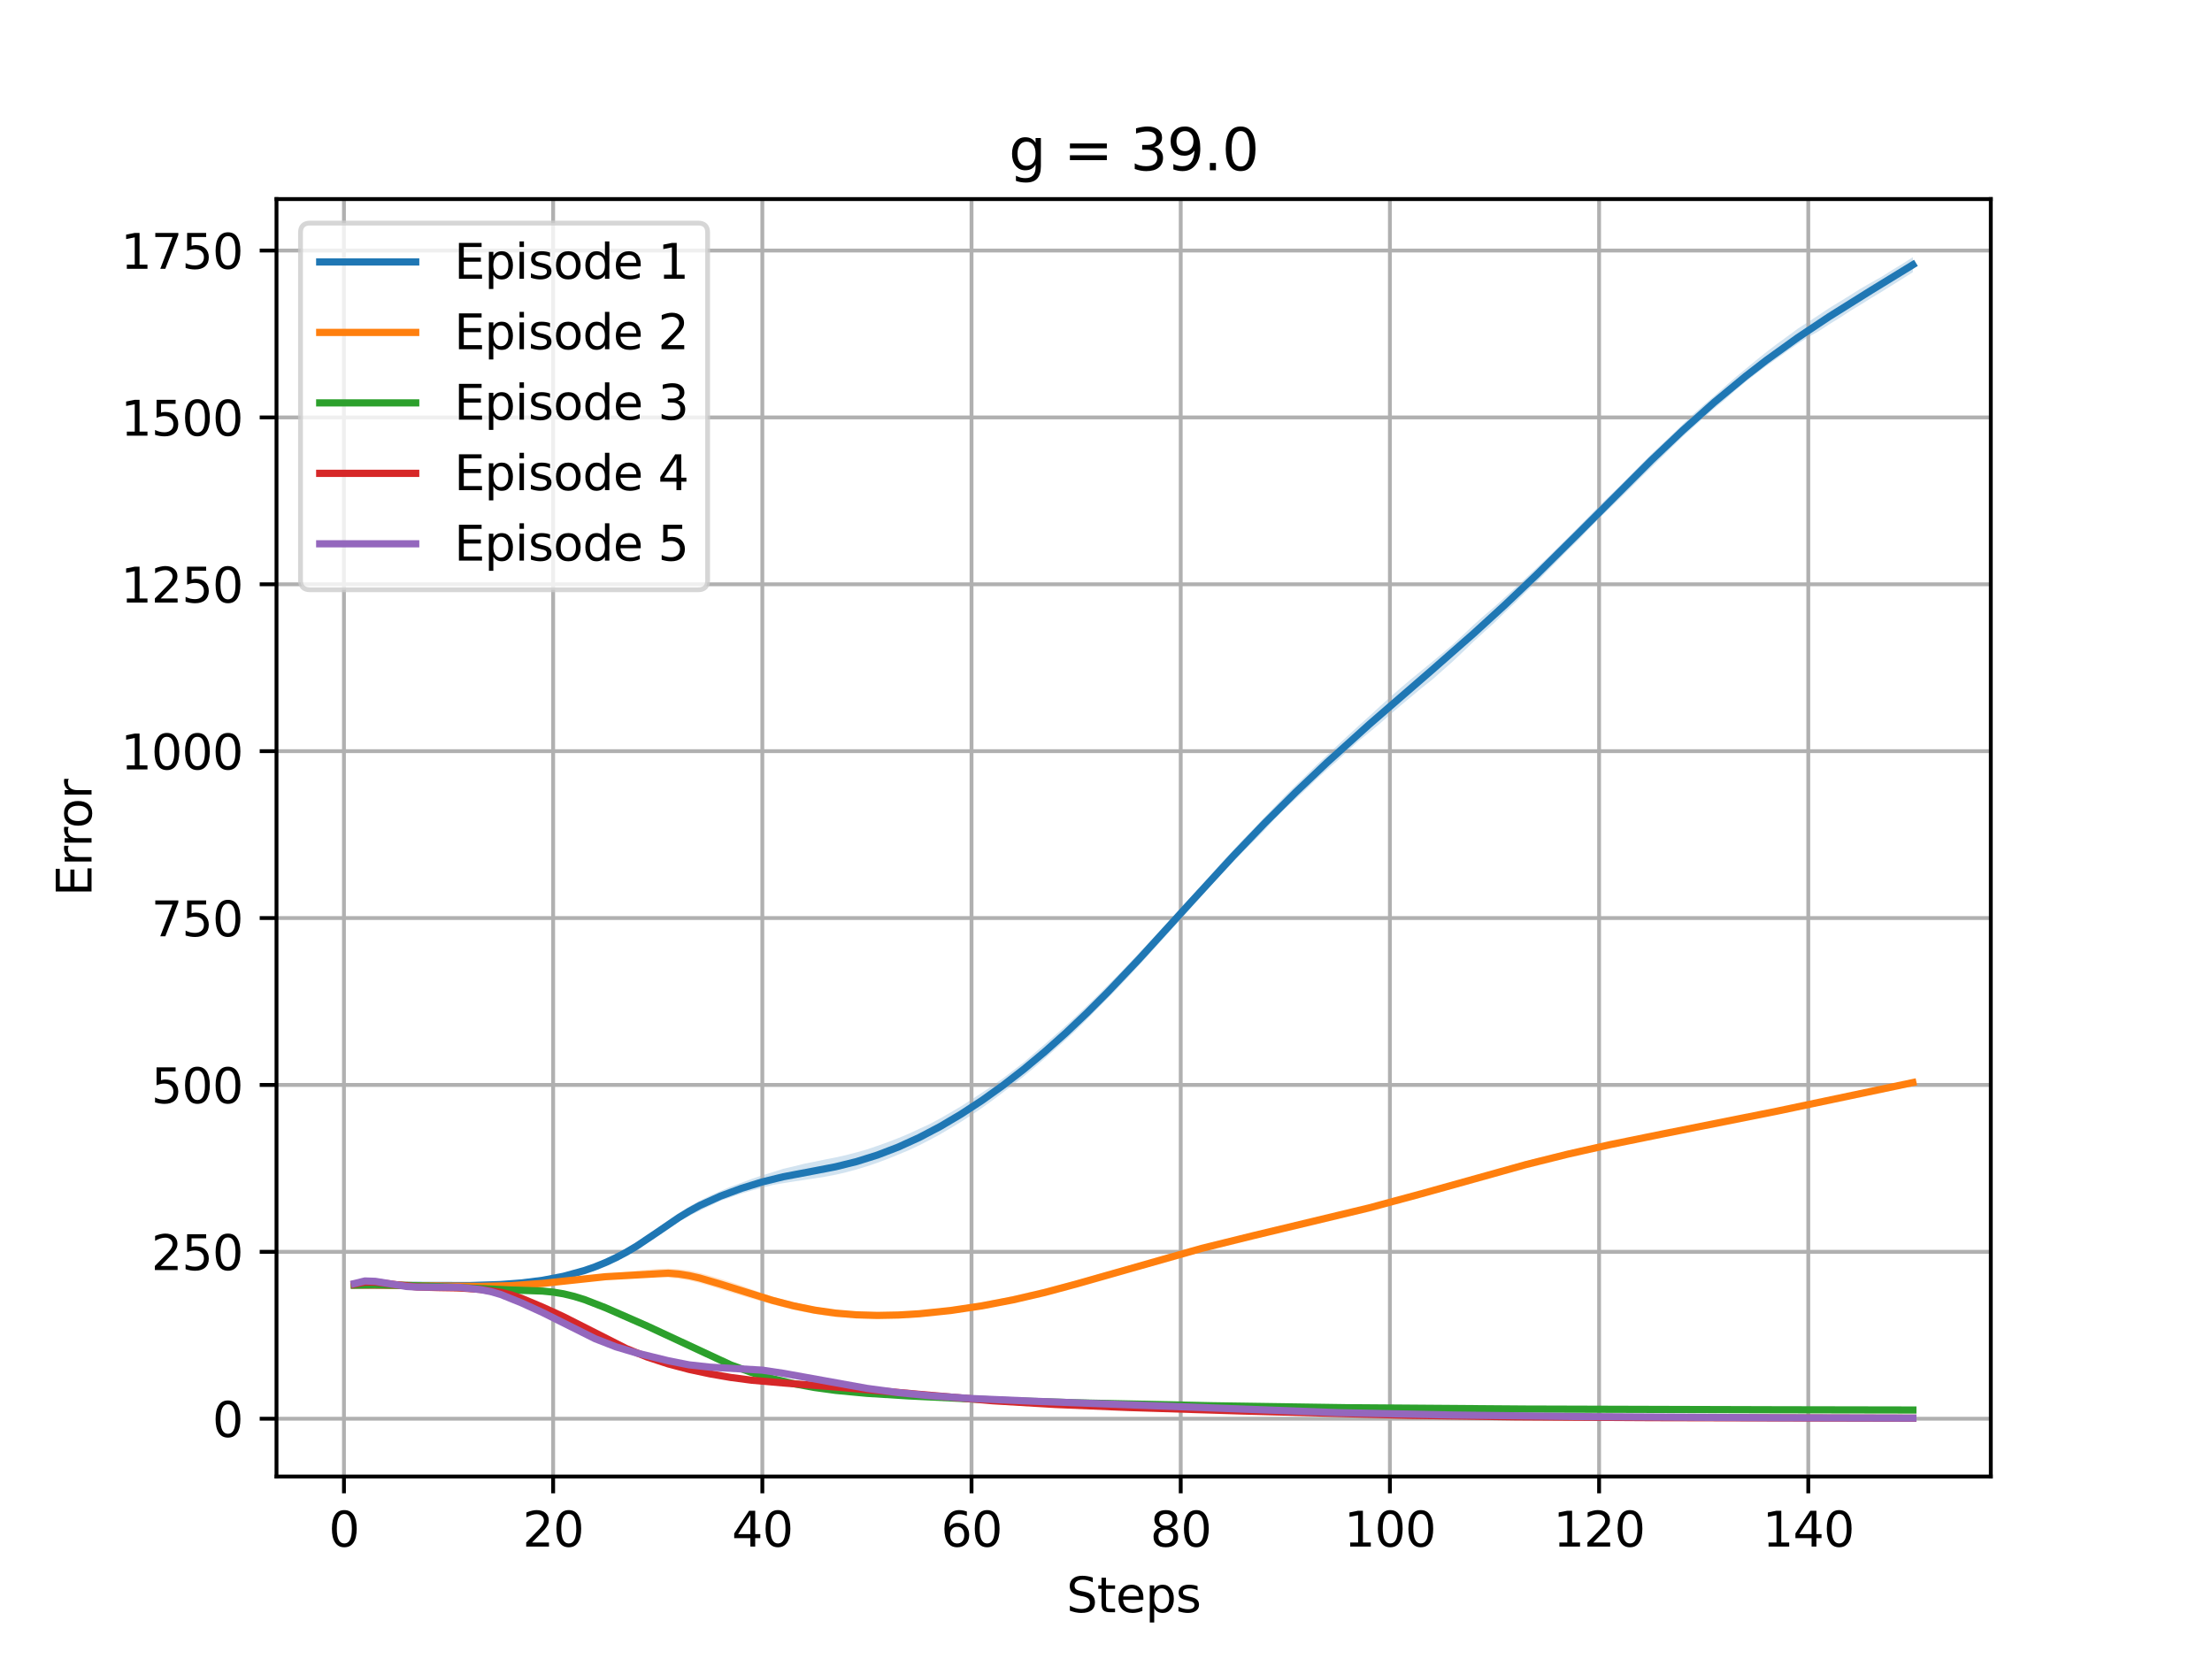 <?xml version="1.0" encoding="utf-8" standalone="no"?>
<!DOCTYPE svg PUBLIC "-//W3C//DTD SVG 1.1//EN"
  "http://www.w3.org/Graphics/SVG/1.1/DTD/svg11.dtd">
<svg xmlns:xlink="http://www.w3.org/1999/xlink" width="460.8pt" height="345.6pt" viewBox="0 0 460.8 345.6" xmlns="http://www.w3.org/2000/svg" version="1.1">
 <defs>
  <style type="text/css">*{stroke-linejoin: round; stroke-linecap: butt}</style>
 </defs>
 <g id="figure_1">
  <g id="patch_1">
   <path d="M 0 345.6 
L 460.8 345.6 
L 460.8 0 
L 0 0 
z
" style="fill: #ffffff"/>
  </g>
  <g id="axes_1">
   <g id="patch_2">
    <path d="M 57.6 307.584 
L 414.72 307.584 
L 414.72 41.472 
L 57.6 41.472 
z
" style="fill: #ffffff"/>
   </g>
   <g id="PolyCollection_1">
    <path d="M 73.833 267.713 
L 73.833 267.733 
L 76.012 267.746 
L 78.191 267.755 
L 80.369 267.768 
L 82.548 267.794 
L 84.727 267.826 
L 86.906 267.856 
L 89.085 267.895 
L 91.264 267.927 
L 93.443 267.952 
L 95.622 267.967 
L 97.801 267.971 
L 99.979 267.956 
L 102.158 267.918 
L 104.337 267.848 
L 106.516 267.744 
L 108.695 267.599 
L 110.874 267.399 
L 113.053 267.137 
L 115.232 266.803 
L 117.411 266.383 
L 119.589 265.872 
L 121.768 265.24 
L 123.947 264.523 
L 126.126 263.666 
L 128.305 262.678 
L 130.484 261.563 
L 132.663 260.294 
L 134.842 258.894 
L 137.021 257.389 
L 139.199 255.863 
L 141.378 254.489 
L 143.557 253.305 
L 145.736 252.236 
L 147.915 251.18 
L 150.094 250.153 
L 152.273 249.388 
L 154.452 248.64 
L 156.631 248.003 
L 158.809 247.403 
L 160.988 246.848 
L 163.167 246.479 
L 165.346 246.136 
L 167.525 245.808 
L 169.704 245.479 
L 171.883 245.132 
L 174.062 244.717 
L 176.241 244.215 
L 178.419 243.627 
L 180.598 242.959 
L 182.777 242.229 
L 184.956 241.405 
L 187.135 240.517 
L 189.314 239.614 
L 191.493 238.592 
L 193.672 237.473 
L 195.851 236.292 
L 198.029 235.008 
L 200.208 233.694 
L 202.387 232.274 
L 204.566 230.798 
L 206.745 229.228 
L 208.924 227.587 
L 211.103 225.912 
L 213.282 224.209 
L 215.461 222.407 
L 217.639 220.521 
L 219.818 218.577 
L 221.997 216.629 
L 224.176 214.591 
L 226.355 212.434 
L 228.534 210.225 
L 230.713 208.012 
L 232.892 205.789 
L 235.071 203.487 
L 237.249 201.115 
L 239.428 198.731 
L 241.607 196.326 
L 243.786 193.902 
L 245.965 191.511 
L 248.144 189.061 
L 250.323 186.637 
L 252.502 184.189 
L 254.681 181.881 
L 256.859 179.584 
L 259.038 177.329 
L 261.217 175.182 
L 263.396 172.964 
L 265.575 170.598 
L 267.754 168.417 
L 269.933 166.4 
L 272.112 164.386 
L 274.291 162.281 
L 276.469 160.317 
L 278.648 158.423 
L 280.827 156.345 
L 283.006 154.38 
L 285.185 152.618 
L 287.364 150.811 
L 289.543 148.892 
L 291.722 147.022 
L 293.901 145.207 
L 296.079 143.388 
L 298.258 141.671 
L 300.437 139.74 
L 302.616 137.817 
L 304.795 135.761 
L 306.974 133.655 
L 309.153 131.664 
L 311.332 129.697 
L 313.511 127.553 
L 315.689 125.485 
L 317.868 123.321 
L 320.047 121.272 
L 322.226 119.052 
L 324.405 116.859 
L 326.584 114.65 
L 328.763 112.544 
L 330.942 110.259 
L 333.121 108.027 
L 335.299 105.928 
L 337.478 103.808 
L 339.657 101.669 
L 341.836 99.464 
L 344.015 97.345 
L 346.194 95.205 
L 348.373 93.06 
L 350.552 90.942 
L 352.731 88.995 
L 354.909 87.02 
L 357.088 85.089 
L 359.267 83.332 
L 361.446 81.391 
L 363.625 79.572 
L 365.804 77.874 
L 367.983 76.224 
L 370.162 74.7 
L 372.341 73.128 
L 374.519 71.616 
L 376.698 70.21 
L 378.877 68.991 
L 381.056 67.56 
L 383.235 66.219 
L 385.414 64.793 
L 387.593 63.48 
L 389.772 62.107 
L 391.951 60.802 
L 394.129 59.445 
L 396.308 58.082 
L 398.487 56.703 
L 398.487 53.568 
L 398.487 53.568 
L 396.308 54.962 
L 394.129 56.281 
L 391.951 57.658 
L 389.772 58.879 
L 387.593 60.13 
L 385.414 61.508 
L 383.235 62.851 
L 381.056 64.181 
L 378.877 65.636 
L 376.698 67.062 
L 374.519 68.463 
L 372.341 70.076 
L 370.162 71.66 
L 367.983 73.324 
L 365.804 75.064 
L 363.625 76.861 
L 361.446 78.684 
L 359.267 80.589 
L 357.088 82.524 
L 354.909 84.383 
L 352.731 86.307 
L 350.552 88.365 
L 348.373 90.481 
L 346.194 92.531 
L 344.015 94.594 
L 341.836 96.753 
L 339.657 98.966 
L 337.478 101.167 
L 335.299 103.279 
L 333.121 105.4 
L 330.942 107.626 
L 328.763 109.826 
L 326.584 112.002 
L 324.405 114.143 
L 322.226 116.306 
L 320.047 118.351 
L 317.868 120.398 
L 315.689 122.429 
L 313.511 124.425 
L 311.332 126.396 
L 309.153 128.258 
L 306.974 130.192 
L 304.795 132.255 
L 302.616 134.279 
L 300.437 136.119 
L 298.258 137.95 
L 296.079 139.734 
L 293.901 141.516 
L 291.722 143.367 
L 289.543 145.281 
L 287.364 147.243 
L 285.185 149.248 
L 283.006 151.209 
L 280.827 153.213 
L 278.648 155.252 
L 276.469 157.314 
L 274.291 159.357 
L 272.112 161.474 
L 269.933 163.583 
L 267.754 165.733 
L 265.575 168.001 
L 263.396 170.264 
L 261.217 172.561 
L 259.038 174.799 
L 256.859 177.15 
L 254.681 179.48 
L 252.502 181.935 
L 250.323 184.425 
L 248.144 186.827 
L 245.965 189.189 
L 243.786 191.58 
L 241.607 193.932 
L 239.428 196.275 
L 237.249 198.555 
L 235.071 200.85 
L 232.892 203.111 
L 230.713 205.298 
L 228.534 207.493 
L 226.355 209.629 
L 224.176 211.703 
L 221.997 213.712 
L 219.818 215.652 
L 217.639 217.545 
L 215.461 219.41 
L 213.282 221.284 
L 211.103 222.972 
L 208.924 224.656 
L 206.745 226.167 
L 204.566 227.629 
L 202.387 229.054 
L 200.208 230.458 
L 198.029 231.736 
L 195.851 232.993 
L 193.672 234.161 
L 191.493 235.159 
L 189.314 236.174 
L 187.135 237.083 
L 184.956 237.926 
L 182.777 238.703 
L 180.598 239.446 
L 178.419 240.063 
L 176.241 240.626 
L 174.062 241.118 
L 171.883 241.543 
L 169.704 241.998 
L 167.525 242.433 
L 165.346 242.974 
L 163.167 243.482 
L 160.988 244.183 
L 158.809 244.847 
L 156.631 245.572 
L 154.452 246.397 
L 152.273 247.183 
L 150.094 248.109 
L 147.915 249.082 
L 145.736 250.154 
L 143.557 251.363 
L 141.378 252.724 
L 139.199 254.238 
L 137.021 255.774 
L 134.842 257.263 
L 132.663 258.712 
L 130.484 260.048 
L 128.305 261.26 
L 126.126 262.329 
L 123.947 263.275 
L 121.768 264.084 
L 119.589 264.787 
L 117.411 265.376 
L 115.232 265.872 
L 113.053 266.287 
L 110.874 266.615 
L 108.695 266.885 
L 106.516 267.106 
L 104.337 267.289 
L 102.158 267.436 
L 99.979 267.548 
L 97.801 267.629 
L 95.622 267.684 
L 93.443 267.724 
L 91.264 267.748 
L 89.085 267.76 
L 86.906 267.766 
L 84.727 267.765 
L 82.548 267.759 
L 80.369 267.749 
L 78.191 267.733 
L 76.012 267.702 
L 73.833 267.713 
z
" clip-path="url(#p25ada6d722)" style="fill: #1f77b4; fill-opacity: 0.2"/>
   </g>
   <g id="PolyCollection_2">
    <path d="M 73.833 267.706 
L 73.833 267.731 
L 76.012 267.743 
L 78.191 267.754 
L 80.369 267.77 
L 82.548 267.806 
L 84.727 267.858 
L 86.906 267.904 
L 89.085 267.957 
L 91.264 268.007 
L 93.443 268.059 
L 95.622 268.109 
L 97.801 268.155 
L 99.979 268.178 
L 102.158 268.183 
L 104.337 268.156 
L 106.516 268.101 
L 108.695 268.007 
L 110.874 267.888 
L 113.053 267.722 
L 115.232 267.501 
L 117.411 267.224 
L 119.589 266.977 
L 121.768 266.801 
L 123.947 266.646 
L 126.126 266.537 
L 128.305 266.452 
L 130.484 266.325 
L 132.663 266.162 
L 134.842 266.111 
L 137.021 265.997 
L 139.199 266.138 
L 141.378 266.403 
L 143.557 266.735 
L 145.736 267.251 
L 147.915 267.873 
L 150.094 268.568 
L 152.273 269.229 
L 154.452 269.894 
L 156.631 270.52 
L 158.809 271.18 
L 160.988 271.733 
L 163.167 272.316 
L 165.346 272.847 
L 167.525 273.305 
L 169.704 273.71 
L 171.883 274.07 
L 174.062 274.306 
L 176.241 274.469 
L 178.419 274.603 
L 180.598 274.69 
L 182.777 274.695 
L 184.956 274.664 
L 187.135 274.608 
L 189.314 274.502 
L 191.493 274.327 
L 193.672 274.112 
L 195.851 273.883 
L 198.029 273.624 
L 200.208 273.322 
L 202.387 272.966 
L 204.566 272.628 
L 206.745 272.234 
L 208.924 271.812 
L 211.103 271.343 
L 213.282 270.92 
L 215.461 270.376 
L 217.639 269.819 
L 219.818 269.261 
L 221.997 268.662 
L 224.176 268.095 
L 226.355 267.502 
L 228.534 266.902 
L 230.713 266.241 
L 232.892 265.583 
L 235.071 264.91 
L 237.249 264.237 
L 239.428 263.628 
L 241.607 263.045 
L 243.786 262.44 
L 245.965 261.874 
L 248.144 261.258 
L 250.323 260.664 
L 252.502 260.081 
L 254.681 259.541 
L 256.859 258.995 
L 259.038 258.41 
L 261.217 257.86 
L 263.396 257.367 
L 265.575 256.868 
L 267.754 256.325 
L 269.933 255.784 
L 272.112 255.249 
L 274.291 254.709 
L 276.469 254.12 
L 278.648 253.603 
L 280.827 253.133 
L 283.006 252.655 
L 285.185 252.159 
L 287.364 251.622 
L 289.543 251.051 
L 291.722 250.475 
L 293.901 249.874 
L 296.079 249.255 
L 298.258 248.655 
L 300.437 248.046 
L 302.616 247.451 
L 304.795 246.825 
L 306.974 246.178 
L 309.153 245.558 
L 311.332 244.936 
L 313.511 244.327 
L 315.689 243.728 
L 317.868 243.143 
L 320.047 242.553 
L 322.226 242.008 
L 324.405 241.496 
L 326.584 240.982 
L 328.763 240.463 
L 330.942 239.964 
L 333.121 239.486 
L 335.299 239 
L 337.478 238.565 
L 339.657 238.1 
L 341.836 237.648 
L 344.015 237.137 
L 346.194 236.677 
L 348.373 236.272 
L 350.552 235.876 
L 352.731 235.494 
L 354.909 235.039 
L 357.088 234.612 
L 359.267 234.212 
L 361.446 233.798 
L 363.625 233.383 
L 365.804 232.894 
L 367.983 232.477 
L 370.162 232.013 
L 372.341 231.532 
L 374.519 231.102 
L 376.698 230.622 
L 378.877 230.119 
L 381.056 229.611 
L 383.235 229.17 
L 385.414 228.709 
L 387.593 228.212 
L 389.772 227.709 
L 391.951 227.271 
L 394.129 226.838 
L 396.308 226.424 
L 398.487 225.993 
L 398.487 224.903 
L 398.487 224.903 
L 396.308 225.328 
L 394.129 225.768 
L 391.951 226.265 
L 389.772 226.761 
L 387.593 227.225 
L 385.414 227.66 
L 383.235 228.15 
L 381.056 228.629 
L 378.877 229.141 
L 376.698 229.633 
L 374.519 230.112 
L 372.341 230.577 
L 370.162 231.008 
L 367.983 231.388 
L 365.804 231.819 
L 363.625 232.248 
L 361.446 232.743 
L 359.267 233.217 
L 357.088 233.69 
L 354.909 234.081 
L 352.731 234.493 
L 350.552 234.877 
L 348.373 235.273 
L 346.194 235.698 
L 344.015 236.105 
L 341.836 236.54 
L 339.657 237.012 
L 337.478 237.477 
L 335.299 237.89 
L 333.121 238.318 
L 330.942 238.772 
L 328.763 239.259 
L 326.584 239.747 
L 324.405 240.258 
L 322.226 240.77 
L 320.047 241.307 
L 317.868 241.882 
L 315.689 242.527 
L 313.511 243.179 
L 311.332 243.756 
L 309.153 244.376 
L 306.974 244.976 
L 304.795 245.598 
L 302.616 246.238 
L 300.437 246.886 
L 298.258 247.541 
L 296.079 248.181 
L 293.901 248.825 
L 291.722 249.412 
L 289.543 250.022 
L 287.364 250.618 
L 285.185 251.171 
L 283.006 251.741 
L 280.827 252.276 
L 278.648 252.819 
L 276.469 253.346 
L 274.291 253.822 
L 272.112 254.266 
L 269.933 254.727 
L 267.754 255.247 
L 265.575 255.75 
L 263.396 256.271 
L 261.217 256.755 
L 259.038 257.264 
L 256.859 257.766 
L 254.681 258.273 
L 252.502 258.799 
L 250.323 259.352 
L 248.144 259.94 
L 245.965 260.538 
L 243.786 261.152 
L 241.607 261.745 
L 239.428 262.4 
L 237.249 263.03 
L 235.071 263.694 
L 232.892 264.309 
L 230.713 264.909 
L 228.534 265.525 
L 226.355 266.164 
L 224.176 266.767 
L 221.997 267.34 
L 219.818 267.883 
L 217.639 268.454 
L 215.461 268.955 
L 213.282 269.487 
L 211.103 269.991 
L 208.924 270.45 
L 206.745 270.875 
L 204.566 271.28 
L 202.387 271.665 
L 200.208 272.019 
L 198.029 272.296 
L 195.851 272.59 
L 193.672 272.831 
L 191.493 273.035 
L 189.314 273.167 
L 187.135 273.255 
L 184.956 273.324 
L 182.777 273.339 
L 180.598 273.315 
L 178.419 273.238 
L 176.241 273.098 
L 174.062 272.886 
L 171.883 272.566 
L 169.704 272.191 
L 167.525 271.761 
L 165.346 271.283 
L 163.167 270.709 
L 160.988 270.09 
L 158.809 269.401 
L 156.631 268.589 
L 154.452 267.794 
L 152.273 267.091 
L 150.094 266.39 
L 147.915 265.777 
L 145.736 265.172 
L 143.557 264.666 
L 141.378 264.387 
L 139.199 264.254 
L 137.021 264.321 
L 134.842 264.492 
L 132.663 264.711 
L 130.484 264.952 
L 128.305 265.169 
L 126.126 265.331 
L 123.947 265.532 
L 121.768 265.755 
L 119.589 266.038 
L 117.411 266.395 
L 115.232 266.704 
L 113.053 266.973 
L 110.874 267.193 
L 108.695 267.389 
L 106.516 267.54 
L 104.337 267.651 
L 102.158 267.726 
L 99.979 267.77 
L 97.801 267.798 
L 95.622 267.817 
L 93.443 267.819 
L 91.264 267.812 
L 89.085 267.801 
L 86.906 267.787 
L 84.727 267.779 
L 82.548 267.768 
L 80.369 267.743 
L 78.191 267.701 
L 76.012 267.66 
L 73.833 267.706 
z
" clip-path="url(#p25ada6d722)" style="fill: #ff7f0e; fill-opacity: 0.2"/>
   </g>
   <g id="PolyCollection_3">
    <path d="M 73.833 267.669 
L 73.833 267.727 
L 76.012 267.708 
L 78.191 267.678 
L 80.369 267.702 
L 82.548 267.741 
L 84.727 267.8 
L 86.906 267.878 
L 89.085 267.986 
L 91.264 268.129 
L 93.443 268.268 
L 95.622 268.405 
L 97.801 268.535 
L 99.979 268.639 
L 102.158 268.719 
L 104.337 268.782 
L 106.516 268.838 
L 108.695 268.898 
L 110.874 268.999 
L 113.053 269.243 
L 115.232 269.569 
L 117.411 270.103 
L 119.589 270.78 
L 121.768 271.505 
L 123.947 272.33 
L 126.126 273.224 
L 128.305 274.16 
L 130.484 275.093 
L 132.663 275.997 
L 134.842 276.89 
L 137.021 277.876 
L 139.199 278.868 
L 141.378 279.891 
L 143.557 280.939 
L 145.736 281.91 
L 147.915 282.863 
L 150.094 283.784 
L 152.273 284.66 
L 154.452 285.458 
L 156.631 286.206 
L 158.809 286.871 
L 160.988 287.461 
L 163.167 288.016 
L 165.346 288.504 
L 167.525 288.935 
L 169.704 289.299 
L 171.883 289.619 
L 174.062 289.9 
L 176.241 290.137 
L 178.419 290.329 
L 180.598 290.481 
L 182.777 290.629 
L 184.956 290.778 
L 187.135 290.884 
L 189.314 290.999 
L 191.493 291.122 
L 193.672 291.247 
L 195.851 291.362 
L 198.029 291.472 
L 200.208 291.566 
L 202.387 291.659 
L 204.566 291.757 
L 206.745 291.849 
L 208.924 291.939 
L 211.103 292.025 
L 213.282 292.107 
L 215.461 292.178 
L 217.639 292.243 
L 219.818 292.296 
L 221.997 292.355 
L 224.176 292.409 
L 226.355 292.458 
L 228.534 292.509 
L 230.713 292.553 
L 232.892 292.596 
L 235.071 292.642 
L 237.249 292.693 
L 239.428 292.743 
L 241.607 292.795 
L 243.786 292.843 
L 245.965 292.887 
L 248.144 292.936 
L 250.323 292.981 
L 252.502 293.028 
L 254.681 293.07 
L 256.859 293.113 
L 259.038 293.149 
L 261.217 293.18 
L 263.396 293.21 
L 265.575 293.237 
L 267.754 293.269 
L 269.933 293.296 
L 272.112 293.318 
L 274.291 293.337 
L 276.469 293.359 
L 278.648 293.386 
L 280.827 293.412 
L 283.006 293.431 
L 285.185 293.444 
L 287.364 293.452 
L 289.543 293.465 
L 291.722 293.478 
L 293.901 293.491 
L 296.079 293.51 
L 298.258 293.527 
L 300.437 293.54 
L 302.616 293.552 
L 304.795 293.564 
L 306.974 293.573 
L 309.153 293.585 
L 311.332 293.595 
L 313.511 293.611 
L 315.689 293.622 
L 317.868 293.632 
L 320.047 293.645 
L 322.226 293.657 
L 324.405 293.667 
L 326.584 293.675 
L 328.763 293.683 
L 330.942 293.693 
L 333.121 293.701 
L 335.299 293.706 
L 337.478 293.71 
L 339.657 293.716 
L 341.836 293.72 
L 344.015 293.724 
L 346.194 293.729 
L 348.373 293.734 
L 350.552 293.735 
L 352.731 293.737 
L 354.909 293.74 
L 357.088 293.745 
L 359.267 293.749 
L 361.446 293.755 
L 363.625 293.759 
L 365.804 293.762 
L 367.983 293.763 
L 370.162 293.766 
L 372.341 293.77 
L 374.519 293.773 
L 376.698 293.777 
L 378.877 293.779 
L 381.056 293.78 
L 383.235 293.783 
L 385.414 293.787 
L 387.593 293.789 
L 389.772 293.792 
L 391.951 293.798 
L 394.129 293.8 
L 396.308 293.801 
L 398.487 293.803 
L 398.487 293.657 
L 398.487 293.657 
L 396.308 293.649 
L 394.129 293.639 
L 391.951 293.632 
L 389.772 293.63 
L 387.593 293.626 
L 385.414 293.621 
L 383.235 293.617 
L 381.056 293.616 
L 378.877 293.617 
L 376.698 293.613 
L 374.519 293.608 
L 372.341 293.601 
L 370.162 293.597 
L 367.983 293.595 
L 365.804 293.592 
L 363.625 293.588 
L 361.446 293.585 
L 359.267 293.581 
L 357.088 293.577 
L 354.909 293.573 
L 352.731 293.565 
L 350.552 293.559 
L 348.373 293.556 
L 346.194 293.554 
L 344.015 293.545 
L 341.836 293.535 
L 339.657 293.527 
L 337.478 293.519 
L 335.299 293.511 
L 333.121 293.502 
L 330.942 293.496 
L 328.763 293.489 
L 326.584 293.476 
L 324.405 293.465 
L 322.226 293.457 
L 320.047 293.449 
L 317.868 293.439 
L 315.689 293.432 
L 313.511 293.421 
L 311.332 293.408 
L 309.153 293.391 
L 306.974 293.373 
L 304.795 293.356 
L 302.616 293.345 
L 300.437 293.33 
L 298.258 293.313 
L 296.079 293.295 
L 293.901 293.275 
L 291.722 293.249 
L 289.543 293.22 
L 287.364 293.197 
L 285.185 293.168 
L 283.006 293.139 
L 280.827 293.114 
L 278.648 293.085 
L 276.469 293.051 
L 274.291 293.02 
L 272.112 292.989 
L 269.933 292.957 
L 267.754 292.93 
L 265.575 292.901 
L 263.396 292.862 
L 261.217 292.816 
L 259.038 292.772 
L 256.859 292.737 
L 254.681 292.703 
L 252.502 292.658 
L 250.323 292.622 
L 248.144 292.591 
L 245.965 292.554 
L 243.786 292.513 
L 241.607 292.46 
L 239.428 292.426 
L 237.249 292.378 
L 235.071 292.329 
L 232.892 292.281 
L 230.713 292.231 
L 228.534 292.168 
L 226.355 292.109 
L 224.176 292.049 
L 221.997 291.996 
L 219.818 291.94 
L 217.639 291.867 
L 215.461 291.791 
L 213.282 291.721 
L 211.103 291.646 
L 208.924 291.559 
L 206.745 291.471 
L 204.566 291.386 
L 202.387 291.276 
L 200.208 291.166 
L 198.029 291.058 
L 195.851 290.942 
L 193.672 290.84 
L 191.493 290.752 
L 189.314 290.64 
L 187.135 290.531 
L 184.956 290.395 
L 182.777 290.245 
L 180.598 290.086 
L 178.419 289.903 
L 176.241 289.708 
L 174.062 289.456 
L 171.883 289.171 
L 169.704 288.856 
L 167.525 288.47 
L 165.346 288.035 
L 163.167 287.532 
L 160.988 286.966 
L 158.809 286.343 
L 156.631 285.633 
L 154.452 284.861 
L 152.273 284 
L 150.094 283.06 
L 147.915 282.048 
L 145.736 281.055 
L 143.557 280.015 
L 141.378 278.899 
L 139.199 277.716 
L 137.021 276.686 
L 134.842 275.636 
L 132.663 274.751 
L 130.484 273.766 
L 128.305 272.772 
L 126.126 271.901 
L 123.947 270.943 
L 121.768 270.132 
L 119.589 269.593 
L 117.411 269.095 
L 115.232 268.868 
L 113.053 268.715 
L 110.874 268.694 
L 108.695 268.696 
L 106.516 268.679 
L 104.337 268.637 
L 102.158 268.565 
L 99.979 268.461 
L 97.801 268.333 
L 95.622 268.191 
L 93.443 268.04 
L 91.264 267.936 
L 89.085 267.845 
L 86.906 267.765 
L 84.727 267.704 
L 82.548 267.653 
L 80.369 267.591 
L 78.191 267.542 
L 76.012 267.545 
L 73.833 267.669 
z
" clip-path="url(#p25ada6d722)" style="fill: #2ca02c; fill-opacity: 0.2"/>
   </g>
   <g id="PolyCollection_4">
    <path d="M 73.833 267.394 
L 73.833 267.6 
L 76.012 267.254 
L 78.191 267.189 
L 80.369 267.39 
L 82.548 267.664 
L 84.727 267.949 
L 86.906 268.139 
L 89.085 268.216 
L 91.264 268.264 
L 93.443 268.301 
L 95.622 268.359 
L 97.801 268.479 
L 99.979 268.651 
L 102.158 268.901 
L 104.337 269.314 
L 106.516 269.95 
L 108.695 270.828 
L 110.874 271.793 
L 113.053 272.764 
L 115.232 273.715 
L 117.411 274.731 
L 119.589 275.761 
L 121.768 276.887 
L 123.947 278.061 
L 126.126 279.176 
L 128.305 280.152 
L 130.484 281.185 
L 132.663 282.106 
L 134.842 282.942 
L 137.021 283.699 
L 139.199 284.395 
L 141.378 285 
L 143.557 285.527 
L 145.736 286.024 
L 147.915 286.454 
L 150.094 286.864 
L 152.273 287.215 
L 154.452 287.512 
L 156.631 287.761 
L 158.809 287.995 
L 160.988 288.183 
L 163.167 288.36 
L 165.346 288.498 
L 167.525 288.689 
L 169.704 288.842 
L 171.883 289.006 
L 174.062 289.19 
L 176.241 289.369 
L 178.419 289.528 
L 180.598 289.728 
L 182.777 289.941 
L 184.956 290.145 
L 187.135 290.354 
L 189.314 290.554 
L 191.493 290.765 
L 193.672 290.953 
L 195.851 291.144 
L 198.029 291.324 
L 200.208 291.509 
L 202.387 291.691 
L 204.566 291.861 
L 206.745 292.024 
L 208.924 292.167 
L 211.103 292.31 
L 213.282 292.452 
L 215.461 292.592 
L 217.639 292.725 
L 219.818 292.839 
L 221.997 292.946 
L 224.176 293.04 
L 226.355 293.138 
L 228.534 293.233 
L 230.713 293.318 
L 232.892 293.409 
L 235.071 293.495 
L 237.249 293.574 
L 239.428 293.648 
L 241.607 293.721 
L 243.786 293.789 
L 245.965 293.853 
L 248.144 293.917 
L 250.323 293.979 
L 252.502 294.034 
L 254.681 294.091 
L 256.859 294.149 
L 259.038 294.205 
L 261.217 294.254 
L 263.396 294.31 
L 265.575 294.358 
L 267.754 294.397 
L 269.933 294.455 
L 272.112 294.505 
L 274.291 294.563 
L 276.469 294.62 
L 278.648 294.662 
L 280.827 294.711 
L 283.006 294.767 
L 285.185 294.818 
L 287.364 294.856 
L 289.543 294.902 
L 291.722 294.944 
L 293.901 294.983 
L 296.079 295.017 
L 298.258 295.055 
L 300.437 295.085 
L 302.616 295.11 
L 304.795 295.135 
L 306.974 295.165 
L 309.153 295.193 
L 311.332 295.215 
L 313.511 295.225 
L 315.689 295.245 
L 317.868 295.262 
L 320.047 295.281 
L 322.226 295.295 
L 324.405 295.306 
L 326.584 295.315 
L 328.763 295.321 
L 330.942 295.333 
L 333.121 295.344 
L 335.299 295.355 
L 337.478 295.36 
L 339.657 295.368 
L 341.836 295.377 
L 344.015 295.388 
L 346.194 295.395 
L 348.373 295.4 
L 350.552 295.407 
L 352.731 295.413 
L 354.909 295.418 
L 357.088 295.421 
L 359.267 295.425 
L 361.446 295.436 
L 363.625 295.443 
L 365.804 295.445 
L 367.983 295.45 
L 370.162 295.457 
L 372.341 295.459 
L 374.519 295.46 
L 376.698 295.464 
L 378.877 295.468 
L 381.056 295.472 
L 383.235 295.472 
L 385.414 295.475 
L 387.593 295.48 
L 389.772 295.482 
L 391.951 295.483 
L 394.129 295.486 
L 396.308 295.488 
L 398.487 295.488 
L 398.487 295.404 
L 398.487 295.404 
L 396.308 295.4 
L 394.129 295.395 
L 391.951 295.398 
L 389.772 295.397 
L 387.593 295.393 
L 385.414 295.391 
L 383.235 295.389 
L 381.056 295.383 
L 378.877 295.384 
L 376.698 295.374 
L 374.519 295.37 
L 372.341 295.358 
L 370.162 295.352 
L 367.983 295.344 
L 365.804 295.335 
L 363.625 295.331 
L 361.446 295.328 
L 359.267 295.318 
L 357.088 295.303 
L 354.909 295.297 
L 352.731 295.288 
L 350.552 295.276 
L 348.373 295.272 
L 346.194 295.263 
L 344.015 295.259 
L 341.836 295.248 
L 339.657 295.244 
L 337.478 295.24 
L 335.299 295.232 
L 333.121 295.223 
L 330.942 295.213 
L 328.763 295.202 
L 326.584 295.185 
L 324.405 295.163 
L 322.226 295.147 
L 320.047 295.127 
L 317.868 295.107 
L 315.689 295.073 
L 313.511 295.039 
L 311.332 295.007 
L 309.153 294.973 
L 306.974 294.944 
L 304.795 294.908 
L 302.616 294.876 
L 300.437 294.842 
L 298.258 294.805 
L 296.079 294.763 
L 293.901 294.715 
L 291.722 294.662 
L 289.543 294.603 
L 287.364 294.54 
L 285.185 294.48 
L 283.006 294.428 
L 280.827 294.363 
L 278.648 294.296 
L 276.469 294.245 
L 274.291 294.179 
L 272.112 294.11 
L 269.933 294.042 
L 267.754 293.985 
L 265.575 293.93 
L 263.396 293.885 
L 261.217 293.839 
L 259.038 293.769 
L 256.859 293.698 
L 254.681 293.638 
L 252.502 293.578 
L 250.323 293.492 
L 248.144 293.417 
L 245.965 293.35 
L 243.786 293.283 
L 241.607 293.203 
L 239.428 293.108 
L 237.249 293.039 
L 235.071 292.958 
L 232.892 292.887 
L 230.713 292.826 
L 228.534 292.75 
L 226.355 292.67 
L 224.176 292.588 
L 221.997 292.491 
L 219.818 292.39 
L 217.639 292.285 
L 215.461 292.163 
L 213.282 292.034 
L 211.103 291.907 
L 208.924 291.767 
L 206.745 291.636 
L 204.566 291.477 
L 202.387 291.319 
L 200.208 291.157 
L 198.029 290.983 
L 195.851 290.779 
L 193.672 290.589 
L 191.493 290.397 
L 189.314 290.193 
L 187.135 289.99 
L 184.956 289.785 
L 182.777 289.556 
L 180.598 289.35 
L 178.419 289.1 
L 176.241 288.912 
L 174.062 288.692 
L 171.883 288.511 
L 169.704 288.332 
L 167.525 288.14 
L 165.346 287.996 
L 163.167 287.862 
L 160.988 287.719 
L 158.809 287.505 
L 156.631 287.334 
L 154.452 287.121 
L 152.273 286.803 
L 150.094 286.444 
L 147.915 286.051 
L 145.736 285.584 
L 143.557 285.099 
L 141.378 284.592 
L 139.199 283.969 
L 137.021 283.279 
L 134.842 282.5 
L 132.663 281.648 
L 130.484 280.741 
L 128.305 279.737 
L 126.126 278.634 
L 123.947 277.477 
L 121.768 276.315 
L 119.589 275.112 
L 117.411 273.989 
L 115.232 272.934 
L 113.053 271.914 
L 110.874 270.933 
L 108.695 270.145 
L 106.516 269.557 
L 104.337 269.116 
L 102.158 268.795 
L 99.979 268.548 
L 97.801 268.35 
L 95.622 268.226 
L 93.443 268.185 
L 91.264 268.198 
L 89.085 268.181 
L 86.906 268.081 
L 84.727 267.86 
L 82.548 267.572 
L 80.369 267.219 
L 78.191 266.976 
L 76.012 266.933 
L 73.833 267.394 
z
" clip-path="url(#p25ada6d722)" style="fill: #d62728; fill-opacity: 0.2"/>
   </g>
   <g id="PolyCollection_5">
    <path d="M 73.833 267.289 
L 73.833 267.444 
L 76.012 267.043 
L 78.191 267.051 
L 80.369 267.337 
L 82.548 267.746 
L 84.727 268.036 
L 86.906 268.139 
L 89.085 268.152 
L 91.264 268.129 
L 93.443 268.139 
L 95.622 268.248 
L 97.801 268.438 
L 99.979 268.71 
L 102.158 269.126 
L 104.337 269.854 
L 106.516 270.747 
L 108.695 271.73 
L 110.874 272.712 
L 113.053 273.677 
L 115.232 274.782 
L 117.411 275.929 
L 119.589 277.085 
L 121.768 278.161 
L 123.947 279.164 
L 126.126 280.077 
L 128.305 280.849 
L 130.484 281.527 
L 132.663 282.126 
L 134.842 282.698 
L 137.021 283.244 
L 139.199 283.749 
L 141.378 284.239 
L 143.557 284.651 
L 145.736 284.9 
L 147.915 285.105 
L 150.094 285.267 
L 152.273 285.377 
L 154.452 285.438 
L 156.631 285.598 
L 158.809 285.74 
L 160.988 285.964 
L 163.167 286.357 
L 165.346 286.784 
L 167.525 287.16 
L 169.704 287.559 
L 171.883 287.966 
L 174.062 288.333 
L 176.241 288.723 
L 178.419 289.092 
L 180.598 289.463 
L 182.777 289.786 
L 184.956 290.054 
L 187.135 290.314 
L 189.314 290.558 
L 191.493 290.74 
L 193.672 290.923 
L 195.851 291.127 
L 198.029 291.293 
L 200.208 291.436 
L 202.387 291.545 
L 204.566 291.661 
L 206.745 291.762 
L 208.924 291.884 
L 211.103 291.971 
L 213.282 292.064 
L 215.461 292.158 
L 217.639 292.242 
L 219.818 292.317 
L 221.997 292.396 
L 224.176 292.476 
L 226.355 292.565 
L 228.534 292.654 
L 230.713 292.737 
L 232.892 292.844 
L 235.071 292.927 
L 237.249 293.023 
L 239.428 293.119 
L 241.607 293.212 
L 243.786 293.3 
L 245.965 293.37 
L 248.144 293.447 
L 250.323 293.539 
L 252.502 293.618 
L 254.681 293.691 
L 256.859 293.767 
L 259.038 293.852 
L 261.217 293.924 
L 263.396 293.982 
L 265.575 294.056 
L 267.754 294.128 
L 269.933 294.194 
L 272.112 294.248 
L 274.291 294.298 
L 276.469 294.342 
L 278.648 294.386 
L 280.827 294.435 
L 283.006 294.486 
L 285.185 294.539 
L 287.364 294.593 
L 289.543 294.643 
L 291.722 294.682 
L 293.901 294.72 
L 296.079 294.755 
L 298.258 294.791 
L 300.437 294.82 
L 302.616 294.859 
L 304.795 294.896 
L 306.974 294.921 
L 309.153 294.95 
L 311.332 294.98 
L 313.511 295.009 
L 315.689 295.04 
L 317.868 295.066 
L 320.047 295.095 
L 322.226 295.113 
L 324.405 295.135 
L 326.584 295.154 
L 328.763 295.174 
L 330.942 295.191 
L 333.121 295.217 
L 335.299 295.22 
L 337.478 295.239 
L 339.657 295.249 
L 341.836 295.271 
L 344.015 295.285 
L 346.194 295.294 
L 348.373 295.305 
L 350.552 295.316 
L 352.731 295.323 
L 354.909 295.328 
L 357.088 295.336 
L 359.267 295.351 
L 361.446 295.364 
L 363.625 295.371 
L 365.804 295.382 
L 367.983 295.387 
L 370.162 295.395 
L 372.341 295.402 
L 374.519 295.409 
L 376.698 295.411 
L 378.877 295.415 
L 381.056 295.421 
L 383.235 295.425 
L 385.414 295.429 
L 387.593 295.436 
L 389.772 295.436 
L 391.951 295.444 
L 394.129 295.447 
L 396.308 295.45 
L 398.487 295.454 
L 398.487 295.39 
L 398.487 295.39 
L 396.308 295.384 
L 394.129 295.381 
L 391.951 295.377 
L 389.772 295.365 
L 387.593 295.358 
L 385.414 295.354 
L 383.235 295.348 
L 381.056 295.342 
L 378.877 295.337 
L 376.698 295.336 
L 374.519 295.33 
L 372.341 295.319 
L 370.162 295.31 
L 367.983 295.302 
L 365.804 295.294 
L 363.625 295.285 
L 361.446 295.276 
L 359.267 295.272 
L 357.088 295.261 
L 354.909 295.249 
L 352.731 295.238 
L 350.552 295.224 
L 348.373 295.21 
L 346.194 295.197 
L 344.015 295.183 
L 341.836 295.16 
L 339.657 295.142 
L 337.478 295.123 
L 335.299 295.106 
L 333.121 295.091 
L 330.942 295.07 
L 328.763 295.046 
L 326.584 295.024 
L 324.405 295.004 
L 322.226 294.972 
L 320.047 294.95 
L 317.868 294.923 
L 315.689 294.89 
L 313.511 294.862 
L 311.332 294.829 
L 309.153 294.8 
L 306.974 294.772 
L 304.795 294.737 
L 302.616 294.699 
L 300.437 294.662 
L 298.258 294.62 
L 296.079 294.577 
L 293.901 294.537 
L 291.722 294.492 
L 289.543 294.447 
L 287.364 294.4 
L 285.185 294.348 
L 283.006 294.304 
L 280.827 294.259 
L 278.648 294.204 
L 276.469 294.148 
L 274.291 294.074 
L 272.112 294.001 
L 269.933 293.93 
L 267.754 293.858 
L 265.575 293.781 
L 263.396 293.709 
L 261.217 293.635 
L 259.038 293.565 
L 256.859 293.495 
L 254.681 293.401 
L 252.502 293.31 
L 250.323 293.215 
L 248.144 293.124 
L 245.965 293.033 
L 243.786 292.94 
L 241.607 292.851 
L 239.428 292.751 
L 237.249 292.649 
L 235.071 292.55 
L 232.892 292.438 
L 230.713 292.317 
L 228.534 292.207 
L 226.355 292.105 
L 224.176 292.031 
L 221.997 291.943 
L 219.818 291.875 
L 217.639 291.784 
L 215.461 291.713 
L 213.282 291.647 
L 211.103 291.59 
L 208.924 291.523 
L 206.745 291.429 
L 204.566 291.331 
L 202.387 291.213 
L 200.208 291.077 
L 198.029 290.929 
L 195.851 290.806 
L 193.672 290.613 
L 191.493 290.418 
L 189.314 290.2 
L 187.135 289.965 
L 184.956 289.655 
L 182.777 289.333 
L 180.598 289.039 
L 178.419 288.678 
L 176.241 288.282 
L 174.062 287.92 
L 171.883 287.535 
L 169.704 287.142 
L 167.525 286.684 
L 165.346 286.229 
L 163.167 285.799 
L 160.988 285.412 
L 158.809 285.08 
L 156.631 284.882 
L 154.452 284.702 
L 152.273 284.665 
L 150.094 284.615 
L 147.915 284.492 
L 145.736 284.286 
L 143.557 284.057 
L 141.378 283.627 
L 139.199 283.214 
L 137.021 282.712 
L 134.842 282.206 
L 132.663 281.668 
L 130.484 281.081 
L 128.305 280.378 
L 126.126 279.587 
L 123.947 278.649 
L 121.768 277.633 
L 119.589 276.549 
L 117.411 275.439 
L 115.232 274.36 
L 113.053 273.253 
L 110.874 272.207 
L 108.695 271.194 
L 106.516 270.238 
L 104.337 269.475 
L 102.158 268.965 
L 99.979 268.578 
L 97.801 268.311 
L 95.622 268.075 
L 93.443 267.978 
L 91.264 267.98 
L 89.085 268.063 
L 86.906 268.104 
L 84.727 267.977 
L 82.548 267.634 
L 80.369 267.189 
L 78.191 266.8 
L 76.012 266.679 
L 73.833 267.289 
z
" clip-path="url(#p25ada6d722)" style="fill: #9467bd; fill-opacity: 0.2"/>
   </g>
   <g id="matplotlib.axis_1">
    <g id="xtick_1">
     <g id="line2d_1">
      <path d="M 71.654 307.584 
L 71.654 41.472 
" clip-path="url(#p25ada6d722)" style="fill: none; stroke: #b0b0b0; stroke-width: 0.8; stroke-linecap: square"/>
     </g>
     <g id="line2d_2">
      <defs>
       <path id="m07dcca6cbb" d="M 0 0 
L 0 3.5 
" style="stroke: #000000; stroke-width: 0.8"/>
      </defs>
      <g>
       <use xlink:href="#m07dcca6cbb" x="71.654" y="307.584" style="stroke: #000000; stroke-width: 0.8"/>
      </g>
     </g>
     <g id="text_1">
      <!-- 0 -->
      <g transform="translate(68.473 322.182) scale(0.1 -0.1)">
       <defs>
        <path id="DejaVuSans-30" d="M 2034 4250 
Q 1547 4250 1301 3770 
Q 1056 3291 1056 2328 
Q 1056 1369 1301 889 
Q 1547 409 2034 409 
Q 2525 409 2770 889 
Q 3016 1369 3016 2328 
Q 3016 3291 2770 3770 
Q 2525 4250 2034 4250 
z
M 2034 4750 
Q 2819 4750 3233 4129 
Q 3647 3509 3647 2328 
Q 3647 1150 3233 529 
Q 2819 -91 2034 -91 
Q 1250 -91 836 529 
Q 422 1150 422 2328 
Q 422 3509 836 4129 
Q 1250 4750 2034 4750 
z
" transform="scale(0.016)"/>
       </defs>
       <use xlink:href="#DejaVuSans-30"/>
      </g>
     </g>
    </g>
    <g id="xtick_2">
     <g id="line2d_3">
      <path d="M 115.232 307.584 
L 115.232 41.472 
" clip-path="url(#p25ada6d722)" style="fill: none; stroke: #b0b0b0; stroke-width: 0.8; stroke-linecap: square"/>
     </g>
     <g id="line2d_4">
      <g>
       <use xlink:href="#m07dcca6cbb" x="115.232" y="307.584" style="stroke: #000000; stroke-width: 0.8"/>
      </g>
     </g>
     <g id="text_2">
      <!-- 20 -->
      <g transform="translate(108.869 322.182) scale(0.1 -0.1)">
       <defs>
        <path id="DejaVuSans-32" d="M 1228 531 
L 3431 531 
L 3431 0 
L 469 0 
L 469 531 
Q 828 903 1448 1529 
Q 2069 2156 2228 2338 
Q 2531 2678 2651 2914 
Q 2772 3150 2772 3378 
Q 2772 3750 2511 3984 
Q 2250 4219 1831 4219 
Q 1534 4219 1204 4116 
Q 875 4013 500 3803 
L 500 4441 
Q 881 4594 1212 4672 
Q 1544 4750 1819 4750 
Q 2544 4750 2975 4387 
Q 3406 4025 3406 3419 
Q 3406 3131 3298 2873 
Q 3191 2616 2906 2266 
Q 2828 2175 2409 1742 
Q 1991 1309 1228 531 
z
" transform="scale(0.016)"/>
       </defs>
       <use xlink:href="#DejaVuSans-32"/>
       <use xlink:href="#DejaVuSans-30" x="63.623"/>
      </g>
     </g>
    </g>
    <g id="xtick_3">
     <g id="line2d_5">
      <path d="M 158.809 307.584 
L 158.809 41.472 
" clip-path="url(#p25ada6d722)" style="fill: none; stroke: #b0b0b0; stroke-width: 0.8; stroke-linecap: square"/>
     </g>
     <g id="line2d_6">
      <g>
       <use xlink:href="#m07dcca6cbb" x="158.809" y="307.584" style="stroke: #000000; stroke-width: 0.8"/>
      </g>
     </g>
     <g id="text_3">
      <!-- 40 -->
      <g transform="translate(152.447 322.182) scale(0.1 -0.1)">
       <defs>
        <path id="DejaVuSans-34" d="M 2419 4116 
L 825 1625 
L 2419 1625 
L 2419 4116 
z
M 2253 4666 
L 3047 4666 
L 3047 1625 
L 3713 1625 
L 3713 1100 
L 3047 1100 
L 3047 0 
L 2419 0 
L 2419 1100 
L 313 1100 
L 313 1709 
L 2253 4666 
z
" transform="scale(0.016)"/>
       </defs>
       <use xlink:href="#DejaVuSans-34"/>
       <use xlink:href="#DejaVuSans-30" x="63.623"/>
      </g>
     </g>
    </g>
    <g id="xtick_4">
     <g id="line2d_7">
      <path d="M 202.387 307.584 
L 202.387 41.472 
" clip-path="url(#p25ada6d722)" style="fill: none; stroke: #b0b0b0; stroke-width: 0.8; stroke-linecap: square"/>
     </g>
     <g id="line2d_8">
      <g>
       <use xlink:href="#m07dcca6cbb" x="202.387" y="307.584" style="stroke: #000000; stroke-width: 0.8"/>
      </g>
     </g>
     <g id="text_4">
      <!-- 60 -->
      <g transform="translate(196.025 322.182) scale(0.1 -0.1)">
       <defs>
        <path id="DejaVuSans-36" d="M 2113 2584 
Q 1688 2584 1439 2293 
Q 1191 2003 1191 1497 
Q 1191 994 1439 701 
Q 1688 409 2113 409 
Q 2538 409 2786 701 
Q 3034 994 3034 1497 
Q 3034 2003 2786 2293 
Q 2538 2584 2113 2584 
z
M 3366 4563 
L 3366 3988 
Q 3128 4100 2886 4159 
Q 2644 4219 2406 4219 
Q 1781 4219 1451 3797 
Q 1122 3375 1075 2522 
Q 1259 2794 1537 2939 
Q 1816 3084 2150 3084 
Q 2853 3084 3261 2657 
Q 3669 2231 3669 1497 
Q 3669 778 3244 343 
Q 2819 -91 2113 -91 
Q 1303 -91 875 529 
Q 447 1150 447 2328 
Q 447 3434 972 4092 
Q 1497 4750 2381 4750 
Q 2619 4750 2861 4703 
Q 3103 4656 3366 4563 
z
" transform="scale(0.016)"/>
       </defs>
       <use xlink:href="#DejaVuSans-36"/>
       <use xlink:href="#DejaVuSans-30" x="63.623"/>
      </g>
     </g>
    </g>
    <g id="xtick_5">
     <g id="line2d_9">
      <path d="M 245.965 307.584 
L 245.965 41.472 
" clip-path="url(#p25ada6d722)" style="fill: none; stroke: #b0b0b0; stroke-width: 0.8; stroke-linecap: square"/>
     </g>
     <g id="line2d_10">
      <g>
       <use xlink:href="#m07dcca6cbb" x="245.965" y="307.584" style="stroke: #000000; stroke-width: 0.8"/>
      </g>
     </g>
     <g id="text_5">
      <!-- 80 -->
      <g transform="translate(239.603 322.182) scale(0.1 -0.1)">
       <defs>
        <path id="DejaVuSans-38" d="M 2034 2216 
Q 1584 2216 1326 1975 
Q 1069 1734 1069 1313 
Q 1069 891 1326 650 
Q 1584 409 2034 409 
Q 2484 409 2743 651 
Q 3003 894 3003 1313 
Q 3003 1734 2745 1975 
Q 2488 2216 2034 2216 
z
M 1403 2484 
Q 997 2584 770 2862 
Q 544 3141 544 3541 
Q 544 4100 942 4425 
Q 1341 4750 2034 4750 
Q 2731 4750 3128 4425 
Q 3525 4100 3525 3541 
Q 3525 3141 3298 2862 
Q 3072 2584 2669 2484 
Q 3125 2378 3379 2068 
Q 3634 1759 3634 1313 
Q 3634 634 3220 271 
Q 2806 -91 2034 -91 
Q 1263 -91 848 271 
Q 434 634 434 1313 
Q 434 1759 690 2068 
Q 947 2378 1403 2484 
z
M 1172 3481 
Q 1172 3119 1398 2916 
Q 1625 2713 2034 2713 
Q 2441 2713 2670 2916 
Q 2900 3119 2900 3481 
Q 2900 3844 2670 4047 
Q 2441 4250 2034 4250 
Q 1625 4250 1398 4047 
Q 1172 3844 1172 3481 
z
" transform="scale(0.016)"/>
       </defs>
       <use xlink:href="#DejaVuSans-38"/>
       <use xlink:href="#DejaVuSans-30" x="63.623"/>
      </g>
     </g>
    </g>
    <g id="xtick_6">
     <g id="line2d_11">
      <path d="M 289.543 307.584 
L 289.543 41.472 
" clip-path="url(#p25ada6d722)" style="fill: none; stroke: #b0b0b0; stroke-width: 0.8; stroke-linecap: square"/>
     </g>
     <g id="line2d_12">
      <g>
       <use xlink:href="#m07dcca6cbb" x="289.543" y="307.584" style="stroke: #000000; stroke-width: 0.8"/>
      </g>
     </g>
     <g id="text_6">
      <!-- 100 -->
      <g transform="translate(279.999 322.182) scale(0.1 -0.1)">
       <defs>
        <path id="DejaVuSans-31" d="M 794 531 
L 1825 531 
L 1825 4091 
L 703 3866 
L 703 4441 
L 1819 4666 
L 2450 4666 
L 2450 531 
L 3481 531 
L 3481 0 
L 794 0 
L 794 531 
z
" transform="scale(0.016)"/>
       </defs>
       <use xlink:href="#DejaVuSans-31"/>
       <use xlink:href="#DejaVuSans-30" x="63.623"/>
       <use xlink:href="#DejaVuSans-30" x="127.246"/>
      </g>
     </g>
    </g>
    <g id="xtick_7">
     <g id="line2d_13">
      <path d="M 333.121 307.584 
L 333.121 41.472 
" clip-path="url(#p25ada6d722)" style="fill: none; stroke: #b0b0b0; stroke-width: 0.8; stroke-linecap: square"/>
     </g>
     <g id="line2d_14">
      <g>
       <use xlink:href="#m07dcca6cbb" x="333.121" y="307.584" style="stroke: #000000; stroke-width: 0.8"/>
      </g>
     </g>
     <g id="text_7">
      <!-- 120 -->
      <g transform="translate(323.577 322.182) scale(0.1 -0.1)">
       <use xlink:href="#DejaVuSans-31"/>
       <use xlink:href="#DejaVuSans-32" x="63.623"/>
       <use xlink:href="#DejaVuSans-30" x="127.246"/>
      </g>
     </g>
    </g>
    <g id="xtick_8">
     <g id="line2d_15">
      <path d="M 376.698 307.584 
L 376.698 41.472 
" clip-path="url(#p25ada6d722)" style="fill: none; stroke: #b0b0b0; stroke-width: 0.8; stroke-linecap: square"/>
     </g>
     <g id="line2d_16">
      <g>
       <use xlink:href="#m07dcca6cbb" x="376.698" y="307.584" style="stroke: #000000; stroke-width: 0.8"/>
      </g>
     </g>
     <g id="text_8">
      <!-- 140 -->
      <g transform="translate(367.155 322.182) scale(0.1 -0.1)">
       <use xlink:href="#DejaVuSans-31"/>
       <use xlink:href="#DejaVuSans-34" x="63.623"/>
       <use xlink:href="#DejaVuSans-30" x="127.246"/>
      </g>
     </g>
    </g>
    <g id="text_9">
     <!-- Steps -->
     <g transform="translate(222.17 335.861) scale(0.1 -0.1)">
      <defs>
       <path id="DejaVuSans-53" d="M 3425 4513 
L 3425 3897 
Q 3066 4069 2747 4153 
Q 2428 4238 2131 4238 
Q 1616 4238 1336 4038 
Q 1056 3838 1056 3469 
Q 1056 3159 1242 3001 
Q 1428 2844 1947 2747 
L 2328 2669 
Q 3034 2534 3370 2195 
Q 3706 1856 3706 1288 
Q 3706 609 3251 259 
Q 2797 -91 1919 -91 
Q 1588 -91 1214 -16 
Q 841 59 441 206 
L 441 856 
Q 825 641 1194 531 
Q 1563 422 1919 422 
Q 2459 422 2753 634 
Q 3047 847 3047 1241 
Q 3047 1584 2836 1778 
Q 2625 1972 2144 2069 
L 1759 2144 
Q 1053 2284 737 2584 
Q 422 2884 422 3419 
Q 422 4038 858 4394 
Q 1294 4750 2059 4750 
Q 2388 4750 2728 4690 
Q 3069 4631 3425 4513 
z
" transform="scale(0.016)"/>
       <path id="DejaVuSans-74" d="M 1172 4494 
L 1172 3500 
L 2356 3500 
L 2356 3053 
L 1172 3053 
L 1172 1153 
Q 1172 725 1289 603 
Q 1406 481 1766 481 
L 2356 481 
L 2356 0 
L 1766 0 
Q 1100 0 847 248 
Q 594 497 594 1153 
L 594 3053 
L 172 3053 
L 172 3500 
L 594 3500 
L 594 4494 
L 1172 4494 
z
" transform="scale(0.016)"/>
       <path id="DejaVuSans-65" d="M 3597 1894 
L 3597 1613 
L 953 1613 
Q 991 1019 1311 708 
Q 1631 397 2203 397 
Q 2534 397 2845 478 
Q 3156 559 3463 722 
L 3463 178 
Q 3153 47 2828 -22 
Q 2503 -91 2169 -91 
Q 1331 -91 842 396 
Q 353 884 353 1716 
Q 353 2575 817 3079 
Q 1281 3584 2069 3584 
Q 2775 3584 3186 3129 
Q 3597 2675 3597 1894 
z
M 3022 2063 
Q 3016 2534 2758 2815 
Q 2500 3097 2075 3097 
Q 1594 3097 1305 2825 
Q 1016 2553 972 2059 
L 3022 2063 
z
" transform="scale(0.016)"/>
       <path id="DejaVuSans-70" d="M 1159 525 
L 1159 -1331 
L 581 -1331 
L 581 3500 
L 1159 3500 
L 1159 2969 
Q 1341 3281 1617 3432 
Q 1894 3584 2278 3584 
Q 2916 3584 3314 3078 
Q 3713 2572 3713 1747 
Q 3713 922 3314 415 
Q 2916 -91 2278 -91 
Q 1894 -91 1617 61 
Q 1341 213 1159 525 
z
M 3116 1747 
Q 3116 2381 2855 2742 
Q 2594 3103 2138 3103 
Q 1681 3103 1420 2742 
Q 1159 2381 1159 1747 
Q 1159 1113 1420 752 
Q 1681 391 2138 391 
Q 2594 391 2855 752 
Q 3116 1113 3116 1747 
z
" transform="scale(0.016)"/>
       <path id="DejaVuSans-73" d="M 2834 3397 
L 2834 2853 
Q 2591 2978 2328 3040 
Q 2066 3103 1784 3103 
Q 1356 3103 1142 2972 
Q 928 2841 928 2578 
Q 928 2378 1081 2264 
Q 1234 2150 1697 2047 
L 1894 2003 
Q 2506 1872 2764 1633 
Q 3022 1394 3022 966 
Q 3022 478 2636 193 
Q 2250 -91 1575 -91 
Q 1294 -91 989 -36 
Q 684 19 347 128 
L 347 722 
Q 666 556 975 473 
Q 1284 391 1588 391 
Q 1994 391 2212 530 
Q 2431 669 2431 922 
Q 2431 1156 2273 1281 
Q 2116 1406 1581 1522 
L 1381 1569 
Q 847 1681 609 1914 
Q 372 2147 372 2553 
Q 372 3047 722 3315 
Q 1072 3584 1716 3584 
Q 2034 3584 2315 3537 
Q 2597 3491 2834 3397 
z
" transform="scale(0.016)"/>
      </defs>
      <use xlink:href="#DejaVuSans-53"/>
      <use xlink:href="#DejaVuSans-74" x="63.477"/>
      <use xlink:href="#DejaVuSans-65" x="102.686"/>
      <use xlink:href="#DejaVuSans-70" x="164.209"/>
      <use xlink:href="#DejaVuSans-73" x="227.686"/>
     </g>
    </g>
   </g>
   <g id="matplotlib.axis_2">
    <g id="ytick_1">
     <g id="line2d_17">
      <path d="M 57.6 295.54 
L 414.72 295.54 
" clip-path="url(#p25ada6d722)" style="fill: none; stroke: #b0b0b0; stroke-width: 0.8; stroke-linecap: square"/>
     </g>
     <g id="line2d_18">
      <defs>
       <path id="m5c754c8f29" d="M 0 0 
L -3.5 0 
" style="stroke: #000000; stroke-width: 0.8"/>
      </defs>
      <g>
       <use xlink:href="#m5c754c8f29" x="57.6" y="295.54" style="stroke: #000000; stroke-width: 0.8"/>
      </g>
     </g>
     <g id="text_10">
      <!-- 0 -->
      <g transform="translate(44.237 299.339) scale(0.1 -0.1)">
       <use xlink:href="#DejaVuSans-30"/>
      </g>
     </g>
    </g>
    <g id="ytick_2">
     <g id="line2d_19">
      <path d="M 57.6 260.776 
L 414.72 260.776 
" clip-path="url(#p25ada6d722)" style="fill: none; stroke: #b0b0b0; stroke-width: 0.8; stroke-linecap: square"/>
     </g>
     <g id="line2d_20">
      <g>
       <use xlink:href="#m5c754c8f29" x="57.6" y="260.776" style="stroke: #000000; stroke-width: 0.8"/>
      </g>
     </g>
     <g id="text_11">
      <!-- 250 -->
      <g transform="translate(31.512 264.575) scale(0.1 -0.1)">
       <defs>
        <path id="DejaVuSans-35" d="M 691 4666 
L 3169 4666 
L 3169 4134 
L 1269 4134 
L 1269 2991 
Q 1406 3038 1543 3061 
Q 1681 3084 1819 3084 
Q 2600 3084 3056 2656 
Q 3513 2228 3513 1497 
Q 3513 744 3044 326 
Q 2575 -91 1722 -91 
Q 1428 -91 1123 -41 
Q 819 9 494 109 
L 494 744 
Q 775 591 1075 516 
Q 1375 441 1709 441 
Q 2250 441 2565 725 
Q 2881 1009 2881 1497 
Q 2881 1984 2565 2268 
Q 2250 2553 1709 2553 
Q 1456 2553 1204 2497 
Q 953 2441 691 2322 
L 691 4666 
z
" transform="scale(0.016)"/>
       </defs>
       <use xlink:href="#DejaVuSans-32"/>
       <use xlink:href="#DejaVuSans-35" x="63.623"/>
       <use xlink:href="#DejaVuSans-30" x="127.246"/>
      </g>
     </g>
    </g>
    <g id="ytick_3">
     <g id="line2d_21">
      <path d="M 57.6 226.012 
L 414.72 226.012 
" clip-path="url(#p25ada6d722)" style="fill: none; stroke: #b0b0b0; stroke-width: 0.8; stroke-linecap: square"/>
     </g>
     <g id="line2d_22">
      <g>
       <use xlink:href="#m5c754c8f29" x="57.6" y="226.012" style="stroke: #000000; stroke-width: 0.8"/>
      </g>
     </g>
     <g id="text_12">
      <!-- 500 -->
      <g transform="translate(31.512 229.811) scale(0.1 -0.1)">
       <use xlink:href="#DejaVuSans-35"/>
       <use xlink:href="#DejaVuSans-30" x="63.623"/>
       <use xlink:href="#DejaVuSans-30" x="127.246"/>
      </g>
     </g>
    </g>
    <g id="ytick_4">
     <g id="line2d_23">
      <path d="M 57.6 191.248 
L 414.72 191.248 
" clip-path="url(#p25ada6d722)" style="fill: none; stroke: #b0b0b0; stroke-width: 0.8; stroke-linecap: square"/>
     </g>
     <g id="line2d_24">
      <g>
       <use xlink:href="#m5c754c8f29" x="57.6" y="191.248" style="stroke: #000000; stroke-width: 0.8"/>
      </g>
     </g>
     <g id="text_13">
      <!-- 750 -->
      <g transform="translate(31.512 195.047) scale(0.1 -0.1)">
       <defs>
        <path id="DejaVuSans-37" d="M 525 4666 
L 3525 4666 
L 3525 4397 
L 1831 0 
L 1172 0 
L 2766 4134 
L 525 4134 
L 525 4666 
z
" transform="scale(0.016)"/>
       </defs>
       <use xlink:href="#DejaVuSans-37"/>
       <use xlink:href="#DejaVuSans-35" x="63.623"/>
       <use xlink:href="#DejaVuSans-30" x="127.246"/>
      </g>
     </g>
    </g>
    <g id="ytick_5">
     <g id="line2d_25">
      <path d="M 57.6 156.484 
L 414.72 156.484 
" clip-path="url(#p25ada6d722)" style="fill: none; stroke: #b0b0b0; stroke-width: 0.8; stroke-linecap: square"/>
     </g>
     <g id="line2d_26">
      <g>
       <use xlink:href="#m5c754c8f29" x="57.6" y="156.484" style="stroke: #000000; stroke-width: 0.8"/>
      </g>
     </g>
     <g id="text_14">
      <!-- 1000 -->
      <g transform="translate(25.15 160.283) scale(0.1 -0.1)">
       <use xlink:href="#DejaVuSans-31"/>
       <use xlink:href="#DejaVuSans-30" x="63.623"/>
       <use xlink:href="#DejaVuSans-30" x="127.246"/>
       <use xlink:href="#DejaVuSans-30" x="190.869"/>
      </g>
     </g>
    </g>
    <g id="ytick_6">
     <g id="line2d_27">
      <path d="M 57.6 121.72 
L 414.72 121.72 
" clip-path="url(#p25ada6d722)" style="fill: none; stroke: #b0b0b0; stroke-width: 0.8; stroke-linecap: square"/>
     </g>
     <g id="line2d_28">
      <g>
       <use xlink:href="#m5c754c8f29" x="57.6" y="121.72" style="stroke: #000000; stroke-width: 0.8"/>
      </g>
     </g>
     <g id="text_15">
      <!-- 1250 -->
      <g transform="translate(25.15 125.519) scale(0.1 -0.1)">
       <use xlink:href="#DejaVuSans-31"/>
       <use xlink:href="#DejaVuSans-32" x="63.623"/>
       <use xlink:href="#DejaVuSans-35" x="127.246"/>
       <use xlink:href="#DejaVuSans-30" x="190.869"/>
      </g>
     </g>
    </g>
    <g id="ytick_7">
     <g id="line2d_29">
      <path d="M 57.6 86.956 
L 414.72 86.956 
" clip-path="url(#p25ada6d722)" style="fill: none; stroke: #b0b0b0; stroke-width: 0.8; stroke-linecap: square"/>
     </g>
     <g id="line2d_30">
      <g>
       <use xlink:href="#m5c754c8f29" x="57.6" y="86.956" style="stroke: #000000; stroke-width: 0.8"/>
      </g>
     </g>
     <g id="text_16">
      <!-- 1500 -->
      <g transform="translate(25.15 90.755) scale(0.1 -0.1)">
       <use xlink:href="#DejaVuSans-31"/>
       <use xlink:href="#DejaVuSans-35" x="63.623"/>
       <use xlink:href="#DejaVuSans-30" x="127.246"/>
       <use xlink:href="#DejaVuSans-30" x="190.869"/>
      </g>
     </g>
    </g>
    <g id="ytick_8">
     <g id="line2d_31">
      <path d="M 57.6 52.192 
L 414.72 52.192 
" clip-path="url(#p25ada6d722)" style="fill: none; stroke: #b0b0b0; stroke-width: 0.8; stroke-linecap: square"/>
     </g>
     <g id="line2d_32">
      <g>
       <use xlink:href="#m5c754c8f29" x="57.6" y="52.192" style="stroke: #000000; stroke-width: 0.8"/>
      </g>
     </g>
     <g id="text_17">
      <!-- 1750 -->
      <g transform="translate(25.15 55.991) scale(0.1 -0.1)">
       <use xlink:href="#DejaVuSans-31"/>
       <use xlink:href="#DejaVuSans-37" x="63.623"/>
       <use xlink:href="#DejaVuSans-35" x="127.246"/>
       <use xlink:href="#DejaVuSans-30" x="190.869"/>
      </g>
     </g>
    </g>
    <g id="text_18">
     <!-- Error -->
     <g transform="translate(19.07 186.713) rotate(-90) scale(0.1 -0.1)">
      <defs>
       <path id="DejaVuSans-45" d="M 628 4666 
L 3578 4666 
L 3578 4134 
L 1259 4134 
L 1259 2753 
L 3481 2753 
L 3481 2222 
L 1259 2222 
L 1259 531 
L 3634 531 
L 3634 0 
L 628 0 
L 628 4666 
z
" transform="scale(0.016)"/>
       <path id="DejaVuSans-72" d="M 2631 2963 
Q 2534 3019 2420 3045 
Q 2306 3072 2169 3072 
Q 1681 3072 1420 2755 
Q 1159 2438 1159 1844 
L 1159 0 
L 581 0 
L 581 3500 
L 1159 3500 
L 1159 2956 
Q 1341 3275 1631 3429 
Q 1922 3584 2338 3584 
Q 2397 3584 2469 3576 
Q 2541 3569 2628 3553 
L 2631 2963 
z
" transform="scale(0.016)"/>
       <path id="DejaVuSans-6f" d="M 1959 3097 
Q 1497 3097 1228 2736 
Q 959 2375 959 1747 
Q 959 1119 1226 758 
Q 1494 397 1959 397 
Q 2419 397 2687 759 
Q 2956 1122 2956 1747 
Q 2956 2369 2687 2733 
Q 2419 3097 1959 3097 
z
M 1959 3584 
Q 2709 3584 3137 3096 
Q 3566 2609 3566 1747 
Q 3566 888 3137 398 
Q 2709 -91 1959 -91 
Q 1206 -91 779 398 
Q 353 888 353 1747 
Q 353 2609 779 3096 
Q 1206 3584 1959 3584 
z
" transform="scale(0.016)"/>
      </defs>
      <use xlink:href="#DejaVuSans-45"/>
      <use xlink:href="#DejaVuSans-72" x="63.184"/>
      <use xlink:href="#DejaVuSans-72" x="102.547"/>
      <use xlink:href="#DejaVuSans-6f" x="141.41"/>
      <use xlink:href="#DejaVuSans-72" x="202.592"/>
     </g>
    </g>
   </g>
   <g id="line2d_33">
    <path d="M 73.833 267.72 
L 82.548 267.777 
L 97.801 267.806 
L 104.337 267.587 
L 108.695 267.255 
L 113.053 266.706 
L 117.411 265.869 
L 121.768 264.669 
L 123.947 263.907 
L 126.126 263.022 
L 128.305 262.006 
L 130.484 260.855 
L 132.663 259.567 
L 137.021 256.64 
L 141.378 253.664 
L 143.557 252.335 
L 145.736 251.144 
L 150.094 249.173 
L 154.452 247.558 
L 158.809 246.211 
L 163.167 245.141 
L 169.704 243.903 
L 174.062 243.059 
L 178.419 241.985 
L 182.777 240.619 
L 187.135 238.949 
L 191.493 236.966 
L 195.851 234.676 
L 200.208 232.093 
L 204.566 229.24 
L 208.924 226.121 
L 213.282 222.737 
L 217.639 219.102 
L 221.997 215.214 
L 226.355 211.083 
L 230.713 206.726 
L 237.249 199.842 
L 248.144 187.872 
L 256.859 178.377 
L 263.396 171.54 
L 269.933 165.027 
L 276.469 158.822 
L 285.185 150.956 
L 298.258 139.625 
L 306.974 131.976 
L 313.511 126.002 
L 320.047 119.778 
L 328.763 111.136 
L 344.015 95.871 
L 350.552 89.661 
L 357.088 83.82 
L 363.625 78.4 
L 367.983 75.03 
L 374.519 70.322 
L 381.056 65.96 
L 389.772 60.499 
L 398.487 55.154 
L 398.487 55.154 
" clip-path="url(#p25ada6d722)" style="fill: none; stroke: #1f77b4; stroke-width: 1.5; stroke-linecap: square"/>
   </g>
   <g id="line2d_34">
    <path d="M 73.833 267.709 
L 78.191 267.717 
L 99.979 267.983 
L 106.516 267.823 
L 113.053 267.358 
L 126.126 265.962 
L 139.199 265.228 
L 141.378 265.403 
L 143.557 265.744 
L 145.736 266.233 
L 150.094 267.512 
L 160.988 270.913 
L 165.346 272.035 
L 169.704 272.922 
L 174.062 273.545 
L 178.419 273.906 
L 182.777 274.027 
L 187.135 273.945 
L 191.493 273.68 
L 198.029 273.005 
L 204.566 272.031 
L 211.103 270.772 
L 217.639 269.251 
L 224.176 267.495 
L 250.323 260.064 
L 261.217 257.377 
L 285.185 251.63 
L 296.079 248.688 
L 317.868 242.611 
L 326.584 240.438 
L 335.299 238.473 
L 346.194 236.255 
L 370.162 231.48 
L 398.487 225.518 
L 398.487 225.518 
" clip-path="url(#p25ada6d722)" style="fill: none; stroke: #ff7f0e; stroke-width: 1.5; stroke-linecap: square"/>
   </g>
   <g id="line2d_35">
    <path d="M 73.833 267.69 
L 78.191 267.599 
L 89.085 267.922 
L 106.516 268.727 
L 113.053 268.954 
L 115.232 269.17 
L 117.411 269.529 
L 119.589 270.055 
L 121.768 270.728 
L 126.126 272.424 
L 134.842 276.248 
L 152.273 284.357 
L 156.631 285.931 
L 160.988 287.221 
L 165.346 288.249 
L 169.704 289.045 
L 174.062 289.641 
L 180.598 290.257 
L 189.314 290.797 
L 208.924 291.742 
L 224.176 292.23 
L 252.502 292.841 
L 280.827 293.257 
L 317.868 293.53 
L 370.162 293.681 
L 398.487 293.731 
L 398.487 293.731 
" clip-path="url(#p25ada6d722)" style="fill: none; stroke: #2ca02c; stroke-width: 1.5; stroke-linecap: square"/>
   </g>
   <g id="line2d_36">
    <path d="M 73.833 267.504 
L 76.012 267.09 
L 78.191 267.086 
L 82.548 267.62 
L 86.906 268.103 
L 91.264 268.225 
L 95.622 268.294 
L 99.979 268.593 
L 104.337 269.212 
L 106.516 269.749 
L 108.695 270.483 
L 113.053 272.318 
L 117.411 274.313 
L 130.484 280.94 
L 134.842 282.7 
L 139.199 284.126 
L 143.557 285.276 
L 147.915 286.203 
L 152.273 286.958 
L 156.631 287.529 
L 163.167 288.095 
L 174.062 288.939 
L 206.745 291.803 
L 219.818 292.576 
L 235.071 293.206 
L 259.038 293.947 
L 293.901 294.841 
L 315.689 295.155 
L 344.015 295.319 
L 398.487 295.44 
L 398.487 295.44 
" clip-path="url(#p25ada6d722)" style="fill: none; stroke: #d62728; stroke-width: 1.5; stroke-linecap: square"/>
   </g>
   <g id="line2d_37">
    <path d="M 73.833 267.384 
L 76.012 266.85 
L 78.191 266.926 
L 84.727 268.001 
L 86.906 268.121 
L 95.622 268.164 
L 99.979 268.638 
L 102.158 269.044 
L 104.337 269.673 
L 108.695 271.435 
L 113.053 273.43 
L 123.947 278.869 
L 128.305 280.571 
L 132.663 281.866 
L 139.199 283.465 
L 143.557 284.325 
L 147.915 284.804 
L 158.809 285.426 
L 163.167 286.081 
L 180.598 289.224 
L 187.135 290.107 
L 193.672 290.75 
L 202.387 291.341 
L 215.461 291.906 
L 278.648 294.28 
L 302.616 294.773 
L 330.942 295.124 
L 370.162 295.347 
L 398.487 295.419 
L 398.487 295.419 
" clip-path="url(#p25ada6d722)" style="fill: none; stroke: #9467bd; stroke-width: 1.5; stroke-linecap: square"/>
   </g>
   <g id="patch_3">
    <path d="M 57.6 307.584 
L 57.6 41.472 
" style="fill: none; stroke: #000000; stroke-width: 0.8; stroke-linejoin: miter; stroke-linecap: square"/>
   </g>
   <g id="patch_4">
    <path d="M 414.72 307.584 
L 414.72 41.472 
" style="fill: none; stroke: #000000; stroke-width: 0.8; stroke-linejoin: miter; stroke-linecap: square"/>
   </g>
   <g id="patch_5">
    <path d="M 57.6 307.584 
L 414.72 307.584 
" style="fill: none; stroke: #000000; stroke-width: 0.8; stroke-linejoin: miter; stroke-linecap: square"/>
   </g>
   <g id="patch_6">
    <path d="M 57.6 41.472 
L 414.72 41.472 
" style="fill: none; stroke: #000000; stroke-width: 0.8; stroke-linejoin: miter; stroke-linecap: square"/>
   </g>
   <g id="text_19">
    <!-- g = 39.0 -->
    <g transform="translate(210.15 35.472) scale(0.12 -0.12)">
     <defs>
      <path id="DejaVuSans-67" d="M 2906 1791 
Q 2906 2416 2648 2759 
Q 2391 3103 1925 3103 
Q 1463 3103 1205 2759 
Q 947 2416 947 1791 
Q 947 1169 1205 825 
Q 1463 481 1925 481 
Q 2391 481 2648 825 
Q 2906 1169 2906 1791 
z
M 3481 434 
Q 3481 -459 3084 -895 
Q 2688 -1331 1869 -1331 
Q 1566 -1331 1297 -1286 
Q 1028 -1241 775 -1147 
L 775 -588 
Q 1028 -725 1275 -790 
Q 1522 -856 1778 -856 
Q 2344 -856 2625 -561 
Q 2906 -266 2906 331 
L 2906 616 
Q 2728 306 2450 153 
Q 2172 0 1784 0 
Q 1141 0 747 490 
Q 353 981 353 1791 
Q 353 2603 747 3093 
Q 1141 3584 1784 3584 
Q 2172 3584 2450 3431 
Q 2728 3278 2906 2969 
L 2906 3500 
L 3481 3500 
L 3481 434 
z
" transform="scale(0.016)"/>
      <path id="DejaVuSans-20" transform="scale(0.016)"/>
      <path id="DejaVuSans-3d" d="M 678 2906 
L 4684 2906 
L 4684 2381 
L 678 2381 
L 678 2906 
z
M 678 1631 
L 4684 1631 
L 4684 1100 
L 678 1100 
L 678 1631 
z
" transform="scale(0.016)"/>
      <path id="DejaVuSans-33" d="M 2597 2516 
Q 3050 2419 3304 2112 
Q 3559 1806 3559 1356 
Q 3559 666 3084 287 
Q 2609 -91 1734 -91 
Q 1441 -91 1130 -33 
Q 819 25 488 141 
L 488 750 
Q 750 597 1062 519 
Q 1375 441 1716 441 
Q 2309 441 2620 675 
Q 2931 909 2931 1356 
Q 2931 1769 2642 2001 
Q 2353 2234 1838 2234 
L 1294 2234 
L 1294 2753 
L 1863 2753 
Q 2328 2753 2575 2939 
Q 2822 3125 2822 3475 
Q 2822 3834 2567 4026 
Q 2313 4219 1838 4219 
Q 1578 4219 1281 4162 
Q 984 4106 628 3988 
L 628 4550 
Q 988 4650 1302 4700 
Q 1616 4750 1894 4750 
Q 2613 4750 3031 4423 
Q 3450 4097 3450 3541 
Q 3450 3153 3228 2886 
Q 3006 2619 2597 2516 
z
" transform="scale(0.016)"/>
      <path id="DejaVuSans-39" d="M 703 97 
L 703 672 
Q 941 559 1184 500 
Q 1428 441 1663 441 
Q 2288 441 2617 861 
Q 2947 1281 2994 2138 
Q 2813 1869 2534 1725 
Q 2256 1581 1919 1581 
Q 1219 1581 811 2004 
Q 403 2428 403 3163 
Q 403 3881 828 4315 
Q 1253 4750 1959 4750 
Q 2769 4750 3195 4129 
Q 3622 3509 3622 2328 
Q 3622 1225 3098 567 
Q 2575 -91 1691 -91 
Q 1453 -91 1209 -44 
Q 966 3 703 97 
z
M 1959 2075 
Q 2384 2075 2632 2365 
Q 2881 2656 2881 3163 
Q 2881 3666 2632 3958 
Q 2384 4250 1959 4250 
Q 1534 4250 1286 3958 
Q 1038 3666 1038 3163 
Q 1038 2656 1286 2365 
Q 1534 2075 1959 2075 
z
" transform="scale(0.016)"/>
      <path id="DejaVuSans-2e" d="M 684 794 
L 1344 794 
L 1344 0 
L 684 0 
L 684 794 
z
" transform="scale(0.016)"/>
     </defs>
     <use xlink:href="#DejaVuSans-67"/>
     <use xlink:href="#DejaVuSans-20" x="63.477"/>
     <use xlink:href="#DejaVuSans-3d" x="95.264"/>
     <use xlink:href="#DejaVuSans-20" x="179.053"/>
     <use xlink:href="#DejaVuSans-33" x="210.84"/>
     <use xlink:href="#DejaVuSans-39" x="274.463"/>
     <use xlink:href="#DejaVuSans-2e" x="338.086"/>
     <use xlink:href="#DejaVuSans-30" x="369.873"/>
    </g>
   </g>
   <g id="legend_1">
    <g id="patch_7">
     <path d="M 64.6 122.863 
L 145.416 122.863 
Q 147.416 122.863 147.416 120.863 
L 147.416 48.472 
Q 147.416 46.472 145.416 46.472 
L 64.6 46.472 
Q 62.6 46.472 62.6 48.472 
L 62.6 120.863 
Q 62.6 122.863 64.6 122.863 
z
" style="fill: #ffffff; opacity: 0.8; stroke: #cccccc; stroke-linejoin: miter"/>
    </g>
    <g id="line2d_38">
     <path d="M 66.6 54.57 
L 76.6 54.57 
L 86.6 54.57 
" style="fill: none; stroke: #1f77b4; stroke-width: 1.5; stroke-linecap: square"/>
    </g>
    <g id="text_20">
     <!-- Episode 1 -->
     <g transform="translate(94.6 58.07) scale(0.1 -0.1)">
      <defs>
       <path id="DejaVuSans-69" d="M 603 3500 
L 1178 3500 
L 1178 0 
L 603 0 
L 603 3500 
z
M 603 4863 
L 1178 4863 
L 1178 4134 
L 603 4134 
L 603 4863 
z
" transform="scale(0.016)"/>
       <path id="DejaVuSans-64" d="M 2906 2969 
L 2906 4863 
L 3481 4863 
L 3481 0 
L 2906 0 
L 2906 525 
Q 2725 213 2448 61 
Q 2172 -91 1784 -91 
Q 1150 -91 751 415 
Q 353 922 353 1747 
Q 353 2572 751 3078 
Q 1150 3584 1784 3584 
Q 2172 3584 2448 3432 
Q 2725 3281 2906 2969 
z
M 947 1747 
Q 947 1113 1208 752 
Q 1469 391 1925 391 
Q 2381 391 2643 752 
Q 2906 1113 2906 1747 
Q 2906 2381 2643 2742 
Q 2381 3103 1925 3103 
Q 1469 3103 1208 2742 
Q 947 2381 947 1747 
z
" transform="scale(0.016)"/>
      </defs>
      <use xlink:href="#DejaVuSans-45"/>
      <use xlink:href="#DejaVuSans-70" x="63.184"/>
      <use xlink:href="#DejaVuSans-69" x="126.66"/>
      <use xlink:href="#DejaVuSans-73" x="154.443"/>
      <use xlink:href="#DejaVuSans-6f" x="206.543"/>
      <use xlink:href="#DejaVuSans-64" x="267.725"/>
      <use xlink:href="#DejaVuSans-65" x="331.201"/>
      <use xlink:href="#DejaVuSans-20" x="392.725"/>
      <use xlink:href="#DejaVuSans-31" x="424.512"/>
     </g>
    </g>
    <g id="line2d_39">
     <path d="M 66.6 69.249 
L 76.6 69.249 
L 86.6 69.249 
" style="fill: none; stroke: #ff7f0e; stroke-width: 1.5; stroke-linecap: square"/>
    </g>
    <g id="text_21">
     <!-- Episode 2 -->
     <g transform="translate(94.6 72.749) scale(0.1 -0.1)">
      <use xlink:href="#DejaVuSans-45"/>
      <use xlink:href="#DejaVuSans-70" x="63.184"/>
      <use xlink:href="#DejaVuSans-69" x="126.66"/>
      <use xlink:href="#DejaVuSans-73" x="154.443"/>
      <use xlink:href="#DejaVuSans-6f" x="206.543"/>
      <use xlink:href="#DejaVuSans-64" x="267.725"/>
      <use xlink:href="#DejaVuSans-65" x="331.201"/>
      <use xlink:href="#DejaVuSans-20" x="392.725"/>
      <use xlink:href="#DejaVuSans-32" x="424.512"/>
     </g>
    </g>
    <g id="line2d_40">
     <path d="M 66.6 83.927 
L 76.6 83.927 
L 86.6 83.927 
" style="fill: none; stroke: #2ca02c; stroke-width: 1.5; stroke-linecap: square"/>
    </g>
    <g id="text_22">
     <!-- Episode 3 -->
     <g transform="translate(94.6 87.427) scale(0.1 -0.1)">
      <use xlink:href="#DejaVuSans-45"/>
      <use xlink:href="#DejaVuSans-70" x="63.184"/>
      <use xlink:href="#DejaVuSans-69" x="126.66"/>
      <use xlink:href="#DejaVuSans-73" x="154.443"/>
      <use xlink:href="#DejaVuSans-6f" x="206.543"/>
      <use xlink:href="#DejaVuSans-64" x="267.725"/>
      <use xlink:href="#DejaVuSans-65" x="331.201"/>
      <use xlink:href="#DejaVuSans-20" x="392.725"/>
      <use xlink:href="#DejaVuSans-33" x="424.512"/>
     </g>
    </g>
    <g id="line2d_41">
     <path d="M 66.6 98.605 
L 76.6 98.605 
L 86.6 98.605 
" style="fill: none; stroke: #d62728; stroke-width: 1.5; stroke-linecap: square"/>
    </g>
    <g id="text_23">
     <!-- Episode 4 -->
     <g transform="translate(94.6 102.105) scale(0.1 -0.1)">
      <use xlink:href="#DejaVuSans-45"/>
      <use xlink:href="#DejaVuSans-70" x="63.184"/>
      <use xlink:href="#DejaVuSans-69" x="126.66"/>
      <use xlink:href="#DejaVuSans-73" x="154.443"/>
      <use xlink:href="#DejaVuSans-6f" x="206.543"/>
      <use xlink:href="#DejaVuSans-64" x="267.725"/>
      <use xlink:href="#DejaVuSans-65" x="331.201"/>
      <use xlink:href="#DejaVuSans-20" x="392.725"/>
      <use xlink:href="#DejaVuSans-34" x="424.512"/>
     </g>
    </g>
    <g id="line2d_42">
     <path d="M 66.6 113.283 
L 76.6 113.283 
L 86.6 113.283 
" style="fill: none; stroke: #9467bd; stroke-width: 1.5; stroke-linecap: square"/>
    </g>
    <g id="text_24">
     <!-- Episode 5 -->
     <g transform="translate(94.6 116.783) scale(0.1 -0.1)">
      <use xlink:href="#DejaVuSans-45"/>
      <use xlink:href="#DejaVuSans-70" x="63.184"/>
      <use xlink:href="#DejaVuSans-69" x="126.66"/>
      <use xlink:href="#DejaVuSans-73" x="154.443"/>
      <use xlink:href="#DejaVuSans-6f" x="206.543"/>
      <use xlink:href="#DejaVuSans-64" x="267.725"/>
      <use xlink:href="#DejaVuSans-65" x="331.201"/>
      <use xlink:href="#DejaVuSans-20" x="392.725"/>
      <use xlink:href="#DejaVuSans-35" x="424.512"/>
     </g>
    </g>
   </g>
  </g>
 </g>
 <defs>
  <clipPath id="p25ada6d722">
   <rect x="57.6" y="41.472" width="357.12" height="266.112"/>
  </clipPath>
 </defs>
</svg>
